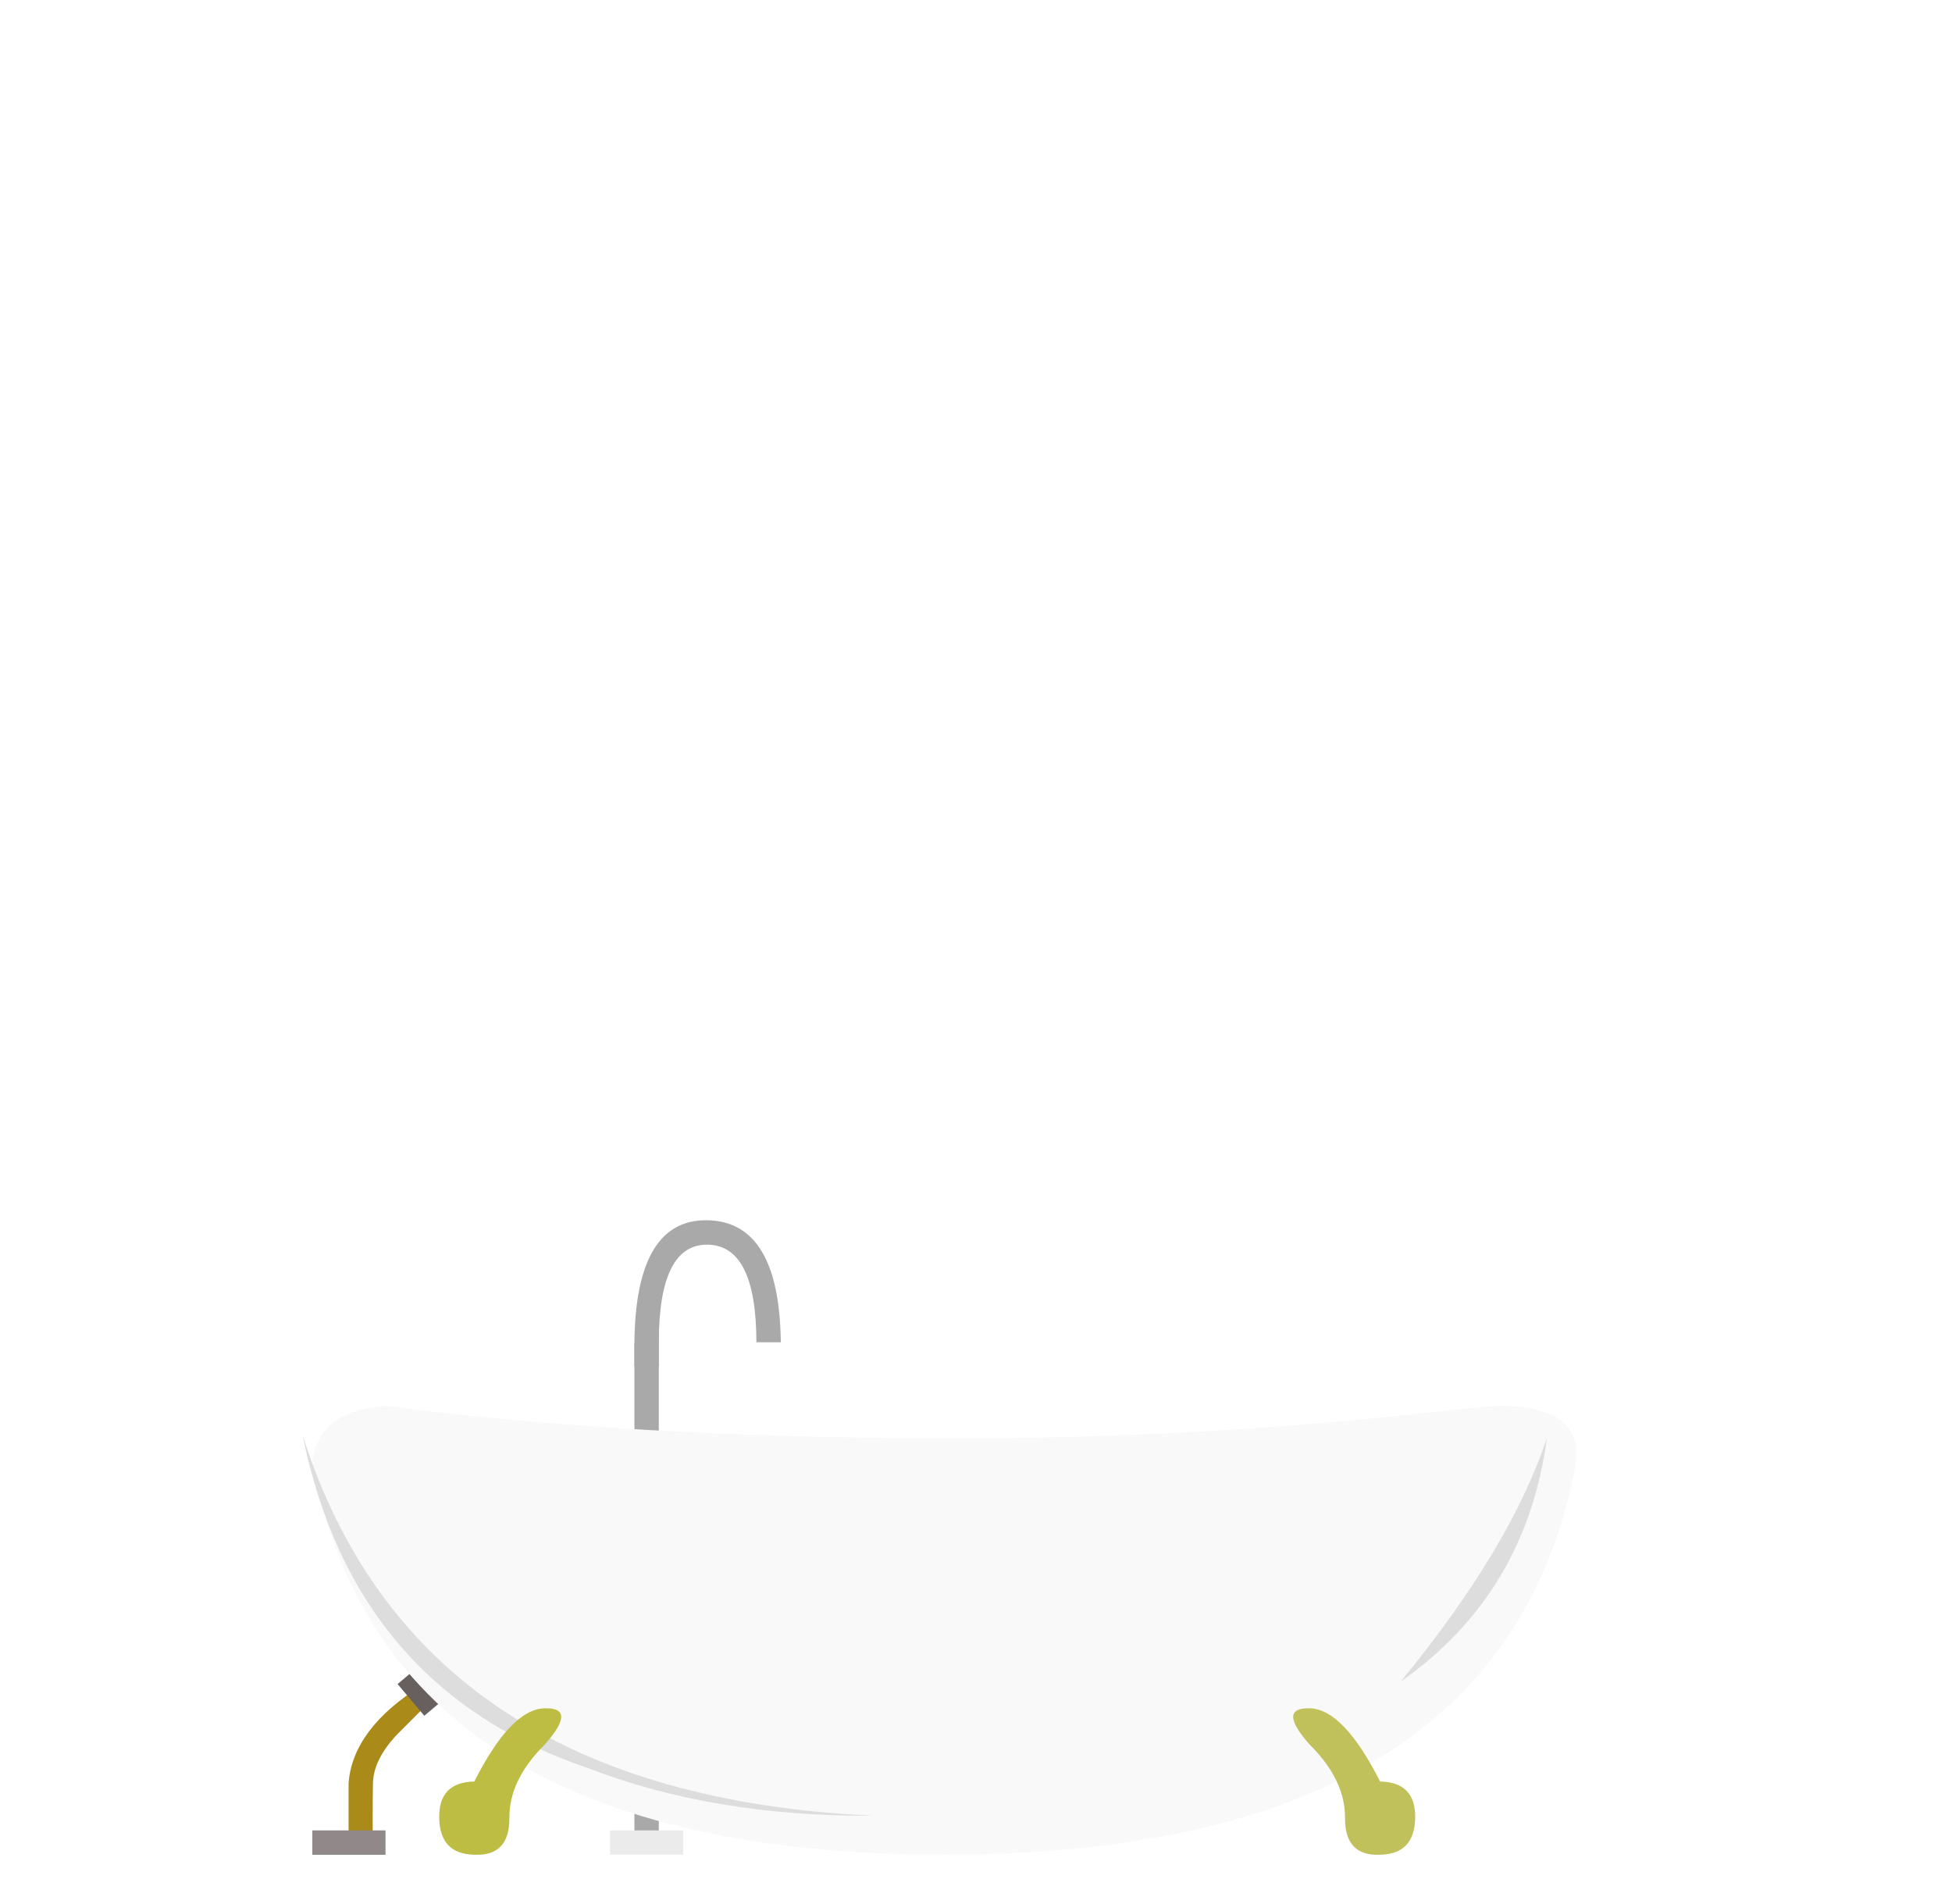 <?xml version="1.0" standalone="no"?><!-- Generator: Gravit.io --><svg xmlns="http://www.w3.org/2000/svg" xmlns:xlink="http://www.w3.org/1999/xlink" style="isolation:isolate" viewBox="0 0 400 390" width="400" height="390"><defs><clipPath id="_clipPath_qga5PNoRbH5w5UFzCrspaya34ub3ZvHG"><rect width="400" height="390"/></clipPath></defs><g clip-path="url(#_clipPath_qga5PNoRbH5w5UFzCrspaya34ub3ZvHG)"><rect width="400" height="390" style="fill:none"/><path d=" M 135 275 Q 135.025 254.872 145 255 Q 154.975 255.128 155 275 L 160 275 Q 159.717 250.292 145 250 Q 130.283 249.708 130 275 L 130 280 L 135 280 L 135 275 Z " fill="rgb(170,169,169)"/><path d=" M 130 380 L 135 380 L 135 270 L 130 275.238" fill="rgb(170,169,169)"/><defs><filter id="U6heodVpAAMh4dQkiXXcftRNnCAj4gLb" x="-200%" y="-200%" width="400%" height="400%"><feOffset xmlns="http://www.w3.org/2000/svg" in="SourceAlpha" result="offOut" dx="3" dy="2"/><feGaussianBlur xmlns="http://www.w3.org/2000/svg" in="offOut" result="blurOut" stdDeviation="0"/><feComponentTransfer xmlns="http://www.w3.org/2000/svg" in="blurOut" result="opacOut"><feFuncA xmlns="http://www.w3.org/2000/svg" type="table" tableValues="0 0.5"/></feComponentTransfer><feBlend xmlns="http://www.w3.org/2000/svg" in="SourceGraphic" in2="opacOut" mode="normal"/></filter></defs><g filter="url(#U6heodVpAAMh4dQkiXXcftRNnCAj4gLb)"><path d=" M 83.431 348.287 L 78.431 353.287 Q 73.556 358.412 73.431 363.287 Q 73.305 368.162 73.431 383.287 L 68.431 383.287 L 68.431 363.287 Q 69.294 352.153 83.431 343.287 L 83.431 348.287 Z " fill="rgb(170,139,26)"/></g><defs><filter id="27T6Gm0oYrzSfSveq7aWTe3UqWOlj4K2" x="-200%" y="-200%" width="400%" height="400%"><feOffset xmlns="http://www.w3.org/2000/svg" in="SourceAlpha" result="offOut" dx="3" dy="0"/><feGaussianBlur xmlns="http://www.w3.org/2000/svg" in="offOut" result="blurOut" stdDeviation="0"/><feComponentTransfer xmlns="http://www.w3.org/2000/svg" in="blurOut" result="opacOut"><feFuncA xmlns="http://www.w3.org/2000/svg" type="table" tableValues="0 0.5"/></feComponentTransfer><feBlend xmlns="http://www.w3.org/2000/svg" in="SourceGraphic" in2="opacOut" mode="normal"/></filter></defs><g filter="url(#27T6Gm0oYrzSfSveq7aWTe3UqWOlj4K2)"><rect x="81.193" y="338.817" width="8.492" height="11.438" transform="matrix(0.645,0.764,-0.764,0.645,293.698,57.076)" fill="rgb(104,95,95)"/></g><rect x="64" y="375" width="15" height="8.287" transform="matrix(1,0,0,1,0,0)" fill="rgb(145,137,137)"/><rect x="125" y="375" width="15" height="8.287" transform="matrix(1,0,0,1,0,0)" fill="rgb(235,235,235)"/><defs><filter id="aBmjs6GOMjjgxwN6SFQH2gypfacyfDCy" x="-200%" y="-200%" width="400%" height="400%"><feOffset xmlns="http://www.w3.org/2000/svg" in="SourceAlpha" result="offOut" dx="4" dy="5"/><feGaussianBlur xmlns="http://www.w3.org/2000/svg" in="offOut" result="blurOut" stdDeviation="0"/><feComponentTransfer xmlns="http://www.w3.org/2000/svg" in="blurOut" result="opacOut"><feFuncA xmlns="http://www.w3.org/2000/svg" type="table" tableValues="0 0.5"/></feComponentTransfer><feBlend xmlns="http://www.w3.org/2000/svg" in="SourceGraphic" in2="opacOut" mode="normal"/></filter></defs><g filter="url(#aBmjs6GOMjjgxwN6SFQH2gypfacyfDCy)"><path d=" M 0 380 L 10 380 L 10 10 L 240 10 L 240 100 L 270 100 L 270 40 L 300 40 L 300 70 L 330 70 L 330 100 L 300 100 L 300 130 L 330 130 L 330 100 L 360 100 L 360 130 L 330 130 L 330 160 L 390 160 L 390 380 L 395 380 L 395 0 L 0 0 L 0 380 Z " fill="rgb(255,255,255)"/></g><defs><filter id="yGaJjurcpWb6IDDWqP7gKIpQT0YZbl28" x="-200%" y="-200%" width="400%" height="400%"><feOffset xmlns="http://www.w3.org/2000/svg" in="SourceAlpha" result="offOut" dx="0" dy="0"/><feGaussianBlur xmlns="http://www.w3.org/2000/svg" in="offOut" result="blurOut" stdDeviation="2.5"/><feComponentTransfer xmlns="http://www.w3.org/2000/svg" in="blurOut" result="opacOut"><feFuncA xmlns="http://www.w3.org/2000/svg" type="table" tableValues="0 0.5"/></feComponentTransfer><feBlend xmlns="http://www.w3.org/2000/svg" in="SourceGraphic" in2="opacOut" mode="normal"/></filter></defs><g filter="url(#yGaJjurcpWb6IDDWqP7gKIpQT0YZbl28)"><path d=" M 10 10 L 10 380 L 390 380 L 390 160 L 360 160 L 330 160 L 330 130 L 360 130 L 360 100 L 330 100 L 330 130 L 300 130 L 300 100 L 330 100 L 330 70 L 300 70 L 300 40 L 270 40 L 270 70 L 270 100 L 240 100 L 240 70 L 240 40 L 240 10 L 30 10 L 30 0 L 400 0 L 400 390 L 0 390 L 0 0 L 30 0 L 30 10 L 10 10 Z " fill="rgb(255,255,255)"/></g><g id="Group"><defs><filter id="iPEtKcdOUAB9wC9mE7xzbtI95dBnpJtD" x="-200%" y="-200%" width="400%" height="400%"><feOffset xmlns="http://www.w3.org/2000/svg" in="SourceAlpha" result="offOut" dx="4" dy="4"/><feGaussianBlur xmlns="http://www.w3.org/2000/svg" in="offOut" result="blurOut" stdDeviation="0"/><feComponentTransfer xmlns="http://www.w3.org/2000/svg" in="blurOut" result="opacOut"><feFuncA xmlns="http://www.w3.org/2000/svg" type="table" tableValues="0 0.5"/></feComponentTransfer><feBlend xmlns="http://www.w3.org/2000/svg" in="SourceGraphic" in2="opacOut" mode="normal"/></filter></defs><g filter="url(#iPEtKcdOUAB9wC9mE7xzbtI95dBnpJtD)"><path d=" M 60 295.526 Q 74.894 375.976 189.501 375.965 Q 304.109 375.955 319.003 295.526 Q 320.15 284.128 303.767 284.035 C 296.358 283.993 255.682 290.768 190.375 290.678 Q 125.067 290.588 75.235 284.035 Q 61.353 284.849 60 295.526 Z " fill="rgb(249,249,249)"/></g><path d=" M 268.436 357.488 Q 275.666 364.66 275.623 372.487 Q 275.581 380.314 282.81 379.987 Q 289.853 379.855 289.997 372.487 Q 290.142 365.12 282.81 364.987 Q 275.313 350.191 268.436 349.988 Q 261.56 349.784 268.436 357.488 Z " fill="rgb(193,193,92)"/><path d=" M 62 293.996 Q 72.525 345.952 120.5 362.246 Q 146.242 372.193 179 371.996 Q 85.376 367.686 62 293.996 Z " fill="rgb(221,221,221)"/><defs><filter id="jH0QgxT9JjeTK5Un459VDDLRO5N3lWpP" x="-200%" y="-200%" width="400%" height="400%"><feOffset xmlns="http://www.w3.org/2000/svg" in="SourceAlpha" result="offOut" dx="0" dy="0"/><feGaussianBlur xmlns="http://www.w3.org/2000/svg" in="offOut" result="blurOut" stdDeviation="0"/><feComponentTransfer xmlns="http://www.w3.org/2000/svg" in="blurOut" result="opacOut"><feFuncA xmlns="http://www.w3.org/2000/svg" type="table" tableValues="0 0.5"/></feComponentTransfer><feBlend xmlns="http://www.w3.org/2000/svg" in="SourceGraphic" in2="opacOut" mode="normal"/></filter></defs><g filter="url(#jH0QgxT9JjeTK5Un459VDDLRO5N3lWpP)"><path d=" M 111.564 357.488 Q 104.334 364.66 104.377 372.487 Q 104.419 380.314 97.19 379.987 Q 90.147 379.855 90.003 372.487 Q 89.858 365.12 97.19 364.987 Q 104.687 350.191 111.564 349.988 Q 118.44 349.784 111.564 357.488 Z " fill="rgb(189,189,67)"/></g></g><path d=" M 317 294.537 Q 312.761 326.473 287 344.537 Q 309.564 317.078 317 294.537 Z " fill="rgb(221,221,221)"/></g></svg>